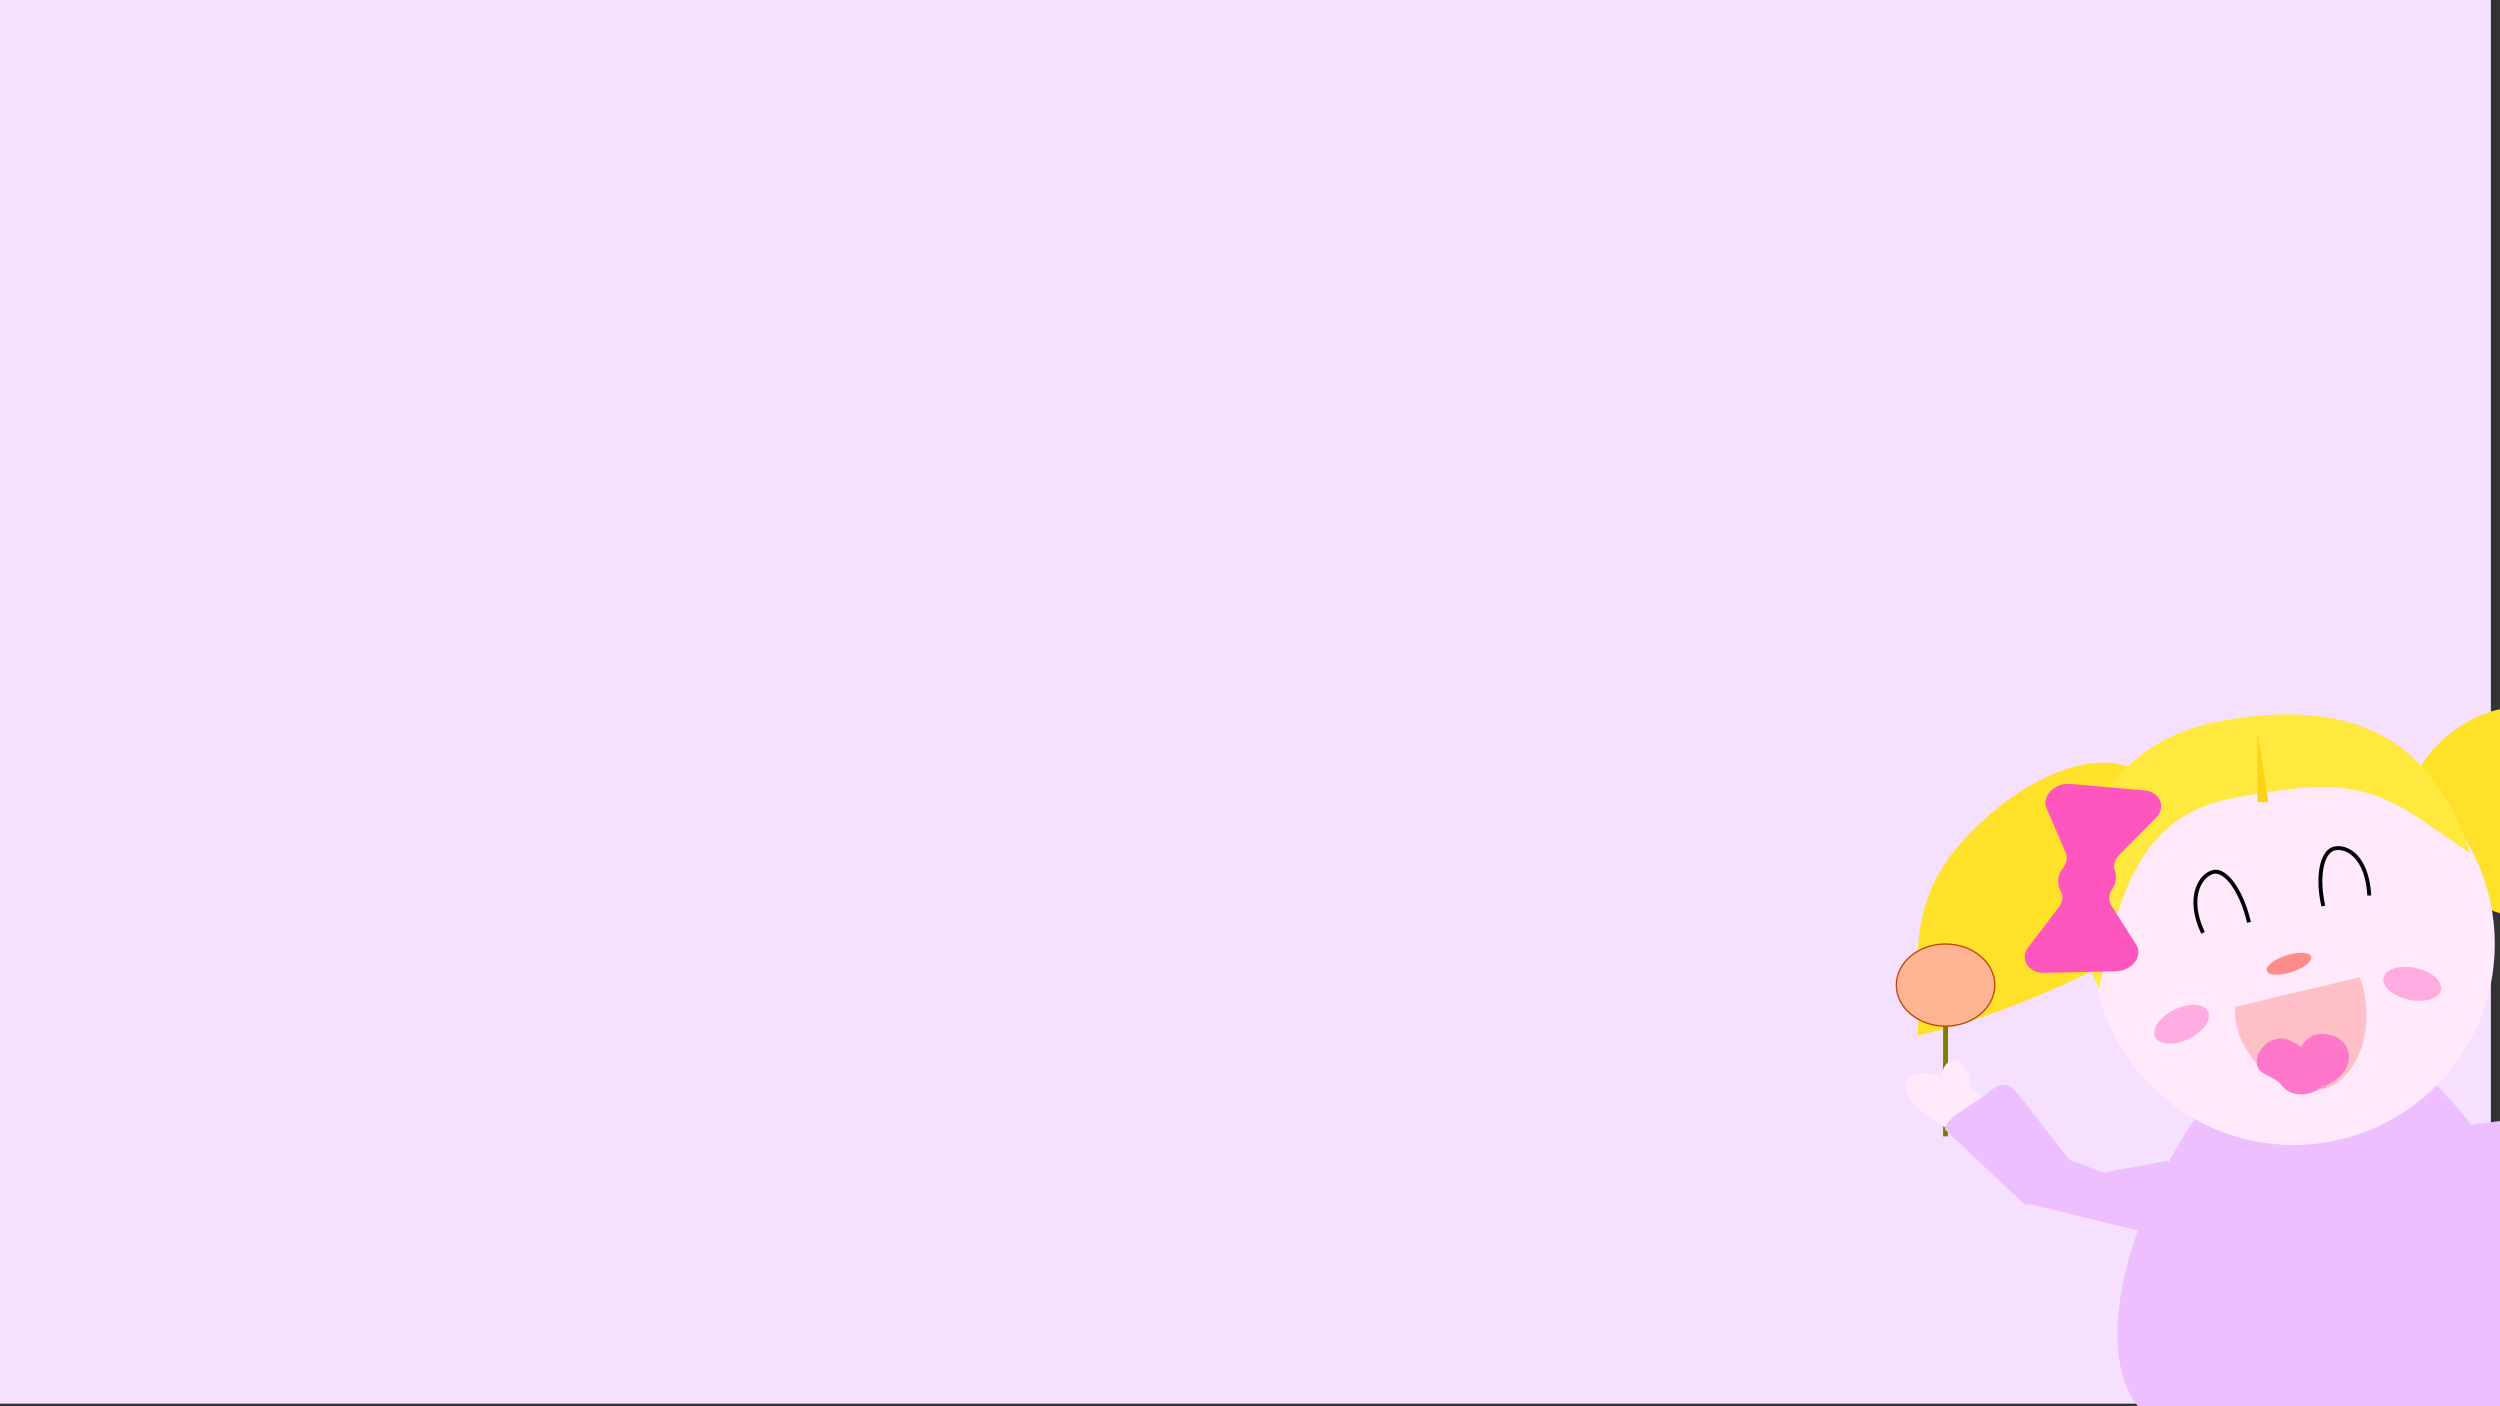 <svg id="Layer_1" data-name="Layer 1" xmlns="http://www.w3.org/2000/svg" width="1920" height="1080" viewBox="0 0 1920 1080"><rect x="0" y="0" width="1920" height="1080" fill="#333333" stroke="none"/><defs><style>.cls-1{fill:#f5e0ff;}.cls-2{fill:#ffe12a;}.cls-3{fill:#eebfff;}.cls-4{fill:#7c7f00;}.cls-5{fill:#ffb494;stroke:#bf4200;}.cls-11,.cls-5{stroke-miterlimit:10;}.cls-6{fill:#ffe9fb;}.cls-7{fill:#ffe93f;}.cls-8{fill:#ffd115;}.cls-9{fill:#ffbfc7;}.cls-10{fill:#ff55be;}.cls-11{fill:none;stroke:#000;stroke-width:3px;}.cls-12{fill:#ff77cb;}.cls-13{fill:#ffade0;}.cls-14{fill:#ff8c88;}</style></defs><title>Start_skaerm lille pige</title><rect class="cls-1" x="-7" y="-2" width="1920" height="1080"/><path class="cls-2" d="M1471.94,795.15c7.07-30.12-15.65-91.23,32.63-146.2s111.94-78.62,142.2-52.84,35.62,112.55-32.63,146.19C1526.47,785.53,1471.82,795.68,1471.94,795.15Z"/><path class="cls-2" d="M1907.34,697.3c-45.58-21.56-68.08-68.54-50.25-104.94s84.33-74.09,114.83-26.87c39.18,60.65,27,161,26.56,161.12"/><ellipse class="cls-3" cx="1753.91" cy="733.77" rx="17.2" ry="12.58" transform="translate(-144.93 828.67) rotate(-25.56)"/><rect class="cls-4" x="1492.3" y="783.8" width="3.78" height="88.91"/><ellipse class="cls-5" cx="1494.19" cy="756.55" rx="37.81" ry="31.55"/><path class="cls-6" d="M1512.87,835.46a26.79,26.79,0,0,0-.42-7.3c-1.83-9.27-8-15.36-13.79-13.58-4,1.21-6.7,5.78-7.45,11.52-13.09-3.61-23.86-2.62-27.1,3.44-4.67,8.71,8,24.58,28.31,35.46s40.54,12.63,45.2,3.92C1542,860.73,1531.07,846.21,1512.87,835.46Z"/><path class="cls-3" d="M1644.46,1083.13C1579.22,1008.34,1703,783.69,1781,782S2007.38,970,1947.69,1082.53"/><ellipse class="cls-6" cx="1761.5" cy="724.96" rx="154.5" ry="154.38"/><path class="cls-3" d="M1945.16,903h-71.3c5.39,0,1.66-7.45,1.66-16.56h0a36.82,36.82,0,0,1,6.46-20.46l74.61-9.94c6.39,3.9,1.83,21.29,1.83,30.4h0C1958.42,895.51,1959.67,903,1945.16,903Z"/><path class="cls-3" d="M1664.47,891.53l-49.14,9c-1.7-.41-13.52-5.53-26-9.72l-39.54-50.7c-10-12.77-16.74-5.72-26.07,1.56s-30.27,17.15-29.87,25.9l61.39,57.72c1.12-.13,2.41-.35,3.83-.65l93,22.87c4.82-10.5,10.36-19.78,13.46-32h0C1668.6,903.19,1668.14,892.43,1664.47,891.53Z"/><path class="cls-7" d="M1897,655c-8.33-5.17-16.06-10.75-23.74-16.06s-15.14-10.46-22.55-15a152.74,152.74,0,0,0-22-11.28,106.58,106.58,0,0,0-21.61-6.22c-3.63-.61-7.26-1.13-11-1.4s-7.45-.45-11.26-.51c-1.9,0-3.82,0-5.76.07s-3.88.11-5.84.21c-3.92.23-7.9.5-11.91.93s-8.09.86-12.18,1.44-8.23,1.18-12.38,1.86-8.35,1.43-12.56,2.16c-2.11.4-4.22.76-6.33,1.18l-5.87,1.16c-14.42,3.1-27.33,8.14-38.51,15.66a90.55,90.55,0,0,0-15.63,13.3A109.36,109.36,0,0,0,1644.59,660c-8.09,13-14.43,28.55-19.51,45.36-2.56,8.42-4.8,17.16-6.91,26.15s-4,18.23-6.26,27.74a143.73,143.73,0,0,1-5.76-13.4c-1.65-4.55-3.2-9.17-4.52-13.87a179.26,179.26,0,0,1-5.58-29,163.84,163.84,0,0,1-.44-30.41,141.57,141.57,0,0,1,6-31.18,127.91,127.91,0,0,1,14.06-30.3,122.09,122.09,0,0,1,22.64-26.23c2.19-1.92,4.47-3.75,6.78-5.53s4.72-3.41,7.16-5a128.43,128.43,0,0,1,15.11-8.47A147.49,147.49,0,0,1,1699.29,555l4-.85,3.63-.66c2.4-.45,4.83-.84,7.24-1.25,4.87-.79,9.77-1.42,14.72-2s10-.94,15-1.25,10.18-.4,15.36-.32,10.39.27,15.66.79c2.64.26,5.28.54,7.94.89s5.31.82,8,1.31a147.24,147.24,0,0,1,16,3.91,131,131,0,0,1,15.61,5.93,116,116,0,0,1,27.9,17.82,128.83,128.83,0,0,1,21,23.23A178.92,178.92,0,0,1,1886.2,628,209.8,209.8,0,0,1,1897,655Z"/><polygon class="cls-8" points="1733.75 616 1733.75 562 1742.04 616 1733.75 616"/><path class="cls-9" d="M1812.41,750.5c14,40.09-2.82,80.08-29.34,86.38s-68-23.17-66.68-63.58"/><path class="cls-10" d="M1624.64,670.13a14.46,14.46,0,0,0-.44-1.46c-1.49-4.06,0-8.69,3.54-12.23l28-28.28c8.24-8.34,3.19-20.1-9.09-21.17l-56.31-4.91c-12.28-1.07-22.58,9.35-18.54,18.75l14.57,33.94c1.65,3.84.86,8.23-2,11.94a16.19,16.19,0,0,0-3.25,13.82,14.49,14.49,0,0,0,1.39,3.54c2.19,4,1.69,8.78-1.36,12.77l-23.4,30.58c-6.93,9.05,0,20,12.51,19.74l54.71-1.24c12.49-.29,21.16-11.61,15.6-20.39L1621.87,696a11.6,11.6,0,0,1,.19-13A16,16,0,0,0,1624.64,670.13Z"/><path class="cls-11" d="M1727.2,708.38c-5.4-23.61-17.67-41-27.42-38.72S1679,689,1691.91,716.45"/><path class="cls-11" d="M1819.6,687.75c-1.6-29.75-17.07-38.32-26.82-36.09s-13.54,22-8.47,44.16"/><path class="cls-12" d="M1785.24,827.81c.22-10-22.13-30.31-32.76-30.31s-19.24,8.59-19.24,18.58,13.1,9.44,19.24,17.6C1761.71,845.94,1785,840.26,1785.24,827.81Z"/><path class="cls-12" d="M1783,834.84c28.89-9.23,26.88-39.86.5-40.84-10.22-.38-18.52,8.9-18.52,19.88s8.29,19.89,18.52,19.89S1773.22,838,1783,834.84Z"/><ellipse class="cls-13" cx="1852.5" cy="755.5" rx="12.5" ry="22.5" transform="translate(733.64 2414.02) rotate(-78.18)"/><ellipse class="cls-13" cx="1675.5" cy="786.5" rx="22.5" ry="12.5" transform="translate(-175.36 800) rotate(-25.56)"/><ellipse class="cls-14" cx="1757.95" cy="740.06" rx="17.86" ry="6.71" transform="translate(-141.97 571.58) rotate(-17.76)"/></svg>